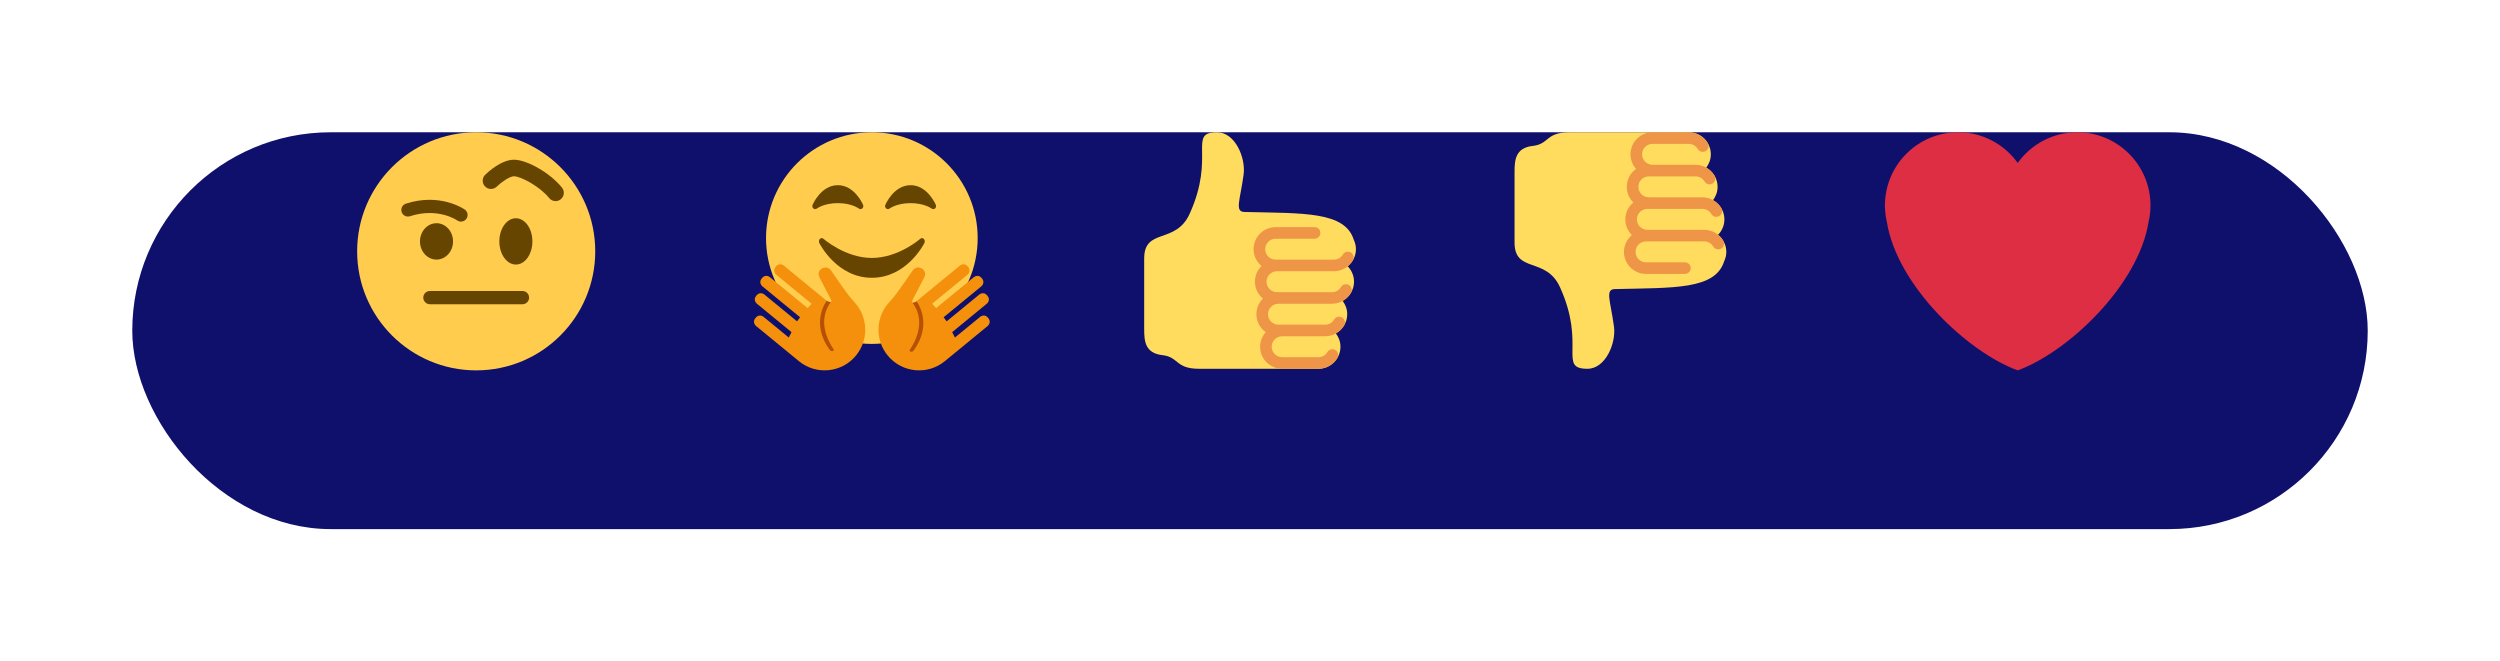 <svg width="189" height="50" viewBox="0 0 189 50" fill="none" xmlns="http://www.w3.org/2000/svg">
<path d="M35.306 39.012C34.694 39.625 33.618 39.625 33.006 39.012L28 34L40.312 34L35.306 39.012Z" fill="#000255"/>
<g filter="url(#filter0_d_803_936)">
<rect x="10" y="4" width="169" height="30" rx="15" fill="#0E106C"/>
</g>
<path d="M73.912 18C73.912 22.417 70.329 26 65.912 26C61.494 26 57.912 22.417 57.912 18C57.912 13.582 61.494 10 65.912 10C70.329 10 73.912 13.582 73.912 18Z" fill="#FFCC4D"/>
<path d="M69.842 18.064C69.767 17.984 69.655 17.979 69.575 18.05C69.558 18.064 67.923 19.5 65.912 19.5C63.905 19.5 62.265 18.064 62.249 18.05C62.168 17.979 62.056 17.985 61.981 18.064C61.907 18.145 61.89 18.276 61.942 18.378C61.996 18.486 63.296 21 65.912 21C68.527 21 69.828 18.486 69.882 18.378C69.933 18.276 69.917 18.145 69.842 18.064V18.064Z" fill="#664500"/>
<path d="M63.608 21.577L62.839 20.468C62.839 20.468 62.567 20.034 62.133 20.305C61.7 20.576 61.971 21.009 61.971 21.009L62.85 22.7C62.85 22.7 62.922 23.084 62.391 22.654C62.16 22.467 62.293 22.573 62.293 22.573L62.073 22.392L59.327 20.138C59.327 20.138 58.973 19.764 58.648 20.159C58.324 20.555 58.759 20.829 58.759 20.829L61.356 22.962C61.296 23.023 61.115 23.23 61.056 23.294L58.277 21.014C58.277 21.014 57.922 20.64 57.598 21.035C57.273 21.43 57.709 21.705 57.709 21.705L60.487 23.986C60.435 24.056 60.305 24.224 60.257 24.293L57.861 22.326C57.861 22.326 57.506 21.952 57.182 22.347C56.857 22.742 57.293 23.018 57.293 23.018L59.84 25.11C59.808 25.199 59.659 25.433 59.635 25.52L57.799 24.014C57.799 24.014 57.445 23.638 57.121 24.035C56.796 24.43 57.232 24.705 57.232 24.705L60.197 27.139L60.394 27.302C61.704 28.378 63.639 28.188 64.714 26.878C65.7 25.676 65.623 23.951 64.594 22.843C64.23 22.452 63.914 22.017 63.608 21.577V21.577ZM74.703 24.035C74.379 23.639 74.025 24.015 74.025 24.015L72.189 25.52C72.165 25.433 72.016 25.199 71.984 25.11L74.531 23.018C74.531 23.018 74.967 22.743 74.642 22.348C74.318 21.953 73.963 22.326 73.963 22.326L71.567 24.294C71.519 24.224 71.389 24.056 71.338 23.986L74.115 21.706C74.115 21.706 74.552 21.43 74.227 21.035C73.903 20.64 73.548 21.015 73.548 21.015L70.769 23.294C70.711 23.23 70.53 23.023 70.469 22.963L73.066 20.83C73.066 20.83 73.501 20.555 73.177 20.16C72.852 19.765 72.498 20.139 72.498 20.139L69.752 22.392L69.533 22.573C69.533 22.573 70.028 22.152 69.434 22.654C68.84 23.157 68.975 22.7 68.975 22.7L69.854 21.01C69.854 21.01 70.126 20.576 69.692 20.305C69.258 20.035 68.987 20.468 68.987 20.468L68.218 21.578C67.911 22.017 67.596 22.453 67.231 22.844C66.202 23.953 66.125 25.677 67.111 26.878C68.186 28.189 70.121 28.378 71.431 27.303L71.629 27.14L74.594 24.706C74.592 24.706 75.028 24.43 74.703 24.035V24.035Z" fill="#F4900C"/>
<path d="M70.75 15.492C70.725 15.431 70.108 14 68.84 14C67.573 14 66.956 15.431 66.93 15.492C66.89 15.585 66.916 15.694 66.992 15.759C67.066 15.823 67.174 15.825 67.253 15.765C67.258 15.761 67.794 15.357 68.84 15.357C69.879 15.357 70.414 15.756 70.427 15.765C70.464 15.795 70.509 15.81 70.554 15.81C70.602 15.81 70.649 15.793 70.688 15.761C70.764 15.696 70.79 15.585 70.75 15.492ZM65.25 15.492C65.224 15.431 64.608 14 63.34 14C62.073 14 61.456 15.431 61.43 15.492C61.39 15.585 61.416 15.694 61.492 15.759C61.567 15.823 61.675 15.825 61.753 15.765C61.759 15.761 62.294 15.357 63.34 15.357C64.38 15.357 64.914 15.756 64.926 15.765C64.964 15.795 65.009 15.81 65.054 15.81C65.101 15.81 65.148 15.793 65.187 15.761C65.264 15.696 65.29 15.585 65.25 15.492Z" fill="#664500"/>
<path d="M62.503 22.739C62.503 22.739 61.206 24.396 62.745 26.469C62.851 26.611 63.12 26.542 63.005 26.375C62.88 26.193 61.63 24.427 62.805 22.846C62.805 22.846 62.615 22.823 62.503 22.739V22.739ZM69.294 22.788C69.294 22.788 70.591 24.445 69.052 26.518C68.946 26.66 68.677 26.591 68.792 26.424C68.917 26.242 70.167 24.476 68.992 22.895C68.991 22.896 69.182 22.872 69.294 22.788V22.788Z" fill="#B55005"/>
<path d="M102.509 18.838C102.509 18.586 102.449 18.35 102.349 18.136C101.678 15.973 98.539 16.131 94.074 16.025C93.328 16.008 93.755 15.126 94.017 13.191C94.187 11.932 93.376 10 92.012 10C89.763 10 91.926 11.774 89.938 16.161C88.875 18.505 86.5 17.192 86.5 19.547V24.906C86.5 25.823 86.59 26.704 87.879 26.849C89.129 26.989 88.848 27.88 90.65 27.88H99.672C100.591 27.88 101.339 27.132 101.339 26.213C101.339 25.832 101.205 25.485 100.99 25.204C101.5 24.918 101.85 24.379 101.85 23.754C101.85 23.374 101.717 23.027 101.502 22.747C102.013 22.462 102.364 21.922 102.364 21.296C102.364 20.842 102.18 20.43 101.884 20.128C102.262 19.823 102.509 19.361 102.509 18.838V18.838Z" fill="#FFDB5E"/>
<path d="M96.541 20.504H100.843C101.428 20.504 101.977 20.191 102.276 19.688C102.399 19.48 102.331 19.212 102.123 19.088C101.915 18.965 101.647 19.034 101.523 19.242C101.382 19.481 101.12 19.629 100.843 19.629H96.438C96.001 19.629 95.646 19.274 95.646 18.838C95.646 18.401 96.001 18.046 96.438 18.046H99.381C99.623 18.046 99.819 17.85 99.819 17.609C99.819 17.367 99.623 17.171 99.381 17.171H96.437C95.518 17.171 94.771 17.919 94.771 18.838C94.771 19.35 95.008 19.804 95.373 20.11C95.066 20.412 94.874 20.832 94.874 21.296C94.874 21.81 95.113 22.265 95.48 22.571C95.175 22.873 94.985 23.291 94.985 23.754C94.985 24.314 95.265 24.808 95.69 25.111C95.428 25.405 95.264 25.789 95.264 26.213C95.264 27.132 96.011 27.879 96.93 27.879H99.672C100.257 27.879 100.807 27.567 101.106 27.063C101.229 26.856 101.161 26.587 100.953 26.464C100.745 26.341 100.477 26.409 100.354 26.616C100.211 26.856 99.95 27.004 99.672 27.004H96.93C96.494 27.004 96.139 26.649 96.139 26.213C96.139 25.776 96.494 25.421 96.93 25.421H100.183C100.768 25.421 101.318 25.108 101.617 24.605C101.74 24.397 101.672 24.128 101.464 24.005C101.255 23.88 100.987 23.95 100.865 24.158C100.72 24.401 100.465 24.546 100.183 24.546H96.652C96.215 24.546 95.86 24.191 95.86 23.754C95.86 23.318 96.215 22.963 96.652 22.963H100.697C101.282 22.963 101.832 22.65 102.131 22.147C102.254 21.939 102.186 21.671 101.978 21.547C101.77 21.424 101.502 21.492 101.379 21.7C101.234 21.943 100.979 22.088 100.697 22.088H96.541C96.105 22.088 95.75 21.733 95.75 21.296C95.75 20.86 96.104 20.504 96.541 20.504V20.504Z" fill="#EE9547"/>
<path d="M130.51 19.042C130.51 19.294 130.45 19.53 130.349 19.744C129.679 21.907 126.54 21.749 122.075 21.855C121.328 21.872 121.755 22.754 122.017 24.689C122.188 25.947 121.376 27.88 120.012 27.88C117.763 27.88 119.927 26.106 117.938 21.719C116.876 19.375 114.5 20.688 114.5 18.333V12.974C114.5 12.057 114.59 11.177 115.879 11.031C117.129 10.89 116.848 10 118.651 10H127.673C128.592 10 129.339 10.748 129.339 11.667C129.339 12.048 129.206 12.395 128.99 12.676C129.5 12.961 129.85 13.501 129.85 14.126C129.85 14.505 129.717 14.852 129.502 15.133C130.014 15.418 130.365 15.957 130.365 16.584C130.365 17.038 130.181 17.45 129.884 17.752C130.263 18.057 130.51 18.519 130.51 19.042V19.042Z" fill="#FFDB5E"/>
<path d="M124.542 17.375H128.844C129.429 17.375 129.978 17.689 130.277 18.192C130.4 18.399 130.331 18.668 130.123 18.791C129.916 18.915 129.647 18.846 129.524 18.638C129.382 18.398 129.121 18.25 128.843 18.25H124.438C124.002 18.25 123.647 18.605 123.647 19.042C123.647 19.479 124.002 19.834 124.438 19.834H127.382C127.623 19.834 127.819 20.03 127.819 20.271C127.819 20.513 127.623 20.709 127.382 20.709H124.438C123.519 20.709 122.771 19.961 122.771 19.042C122.771 18.529 123.008 18.076 123.373 17.77C123.066 17.468 122.874 17.047 122.874 16.584C122.874 16.07 123.113 15.614 123.481 15.309C123.175 15.007 122.985 14.588 122.985 14.126C122.985 13.566 123.265 13.072 123.69 12.769C123.428 12.475 123.264 12.091 123.264 11.667C123.264 10.748 124.012 10.001 124.931 10.001H127.673C128.258 10.001 128.807 10.313 129.106 10.816C129.23 11.024 129.161 11.293 128.954 11.416C128.746 11.539 128.477 11.471 128.354 11.264C128.212 11.024 127.95 10.876 127.673 10.876H124.931C124.494 10.876 124.139 11.23 124.139 11.667C124.139 12.104 124.494 12.459 124.931 12.459H128.184C128.769 12.459 129.319 12.771 129.617 13.275C129.741 13.483 129.672 13.752 129.465 13.874C129.255 14 128.988 13.93 128.865 13.722C128.721 13.479 128.466 13.334 128.184 13.334H124.652C124.216 13.334 123.861 13.689 123.861 14.126C123.861 14.562 124.216 14.917 124.652 14.917H128.698C129.283 14.917 129.832 15.229 130.131 15.733C130.255 15.941 130.186 16.209 129.979 16.332C129.77 16.456 129.502 16.387 129.379 16.18C129.235 15.937 128.98 15.792 128.698 15.792H124.542C124.105 15.792 123.75 16.147 123.75 16.584C123.75 17.02 124.105 17.375 124.542 17.375V17.375Z" fill="#EE9547"/>
<path d="M45 19C45 23.971 40.971 28 36 28C31.029 28 27 23.971 27 19C27 14.03 31.029 10 36 10C40.971 10 45 14.03 45 19Z" fill="#FFCC4D"/>
<path d="M33 19.625C33.69 19.625 34.25 19.009 34.25 18.25C34.25 17.491 33.69 16.875 33 16.875C32.31 16.875 31.75 17.491 31.75 18.25C31.75 19.009 32.31 19.625 33 19.625Z" fill="#664500"/>
<path d="M39 20C39.691 20 40.25 19.216 40.25 18.25C40.25 17.284 39.691 16.5 39 16.5C38.31 16.5 37.75 17.284 37.75 18.25C37.75 19.216 38.31 20 39 20Z" fill="#664500"/>
<path d="M30.551 16.279C30.675 16.367 30.838 16.398 30.994 16.347C33.087 15.669 34.507 16.624 34.566 16.665C34.793 16.821 35.104 16.765 35.261 16.54C35.419 16.314 35.365 16.005 35.141 15.846C35.066 15.793 33.273 14.559 30.686 15.396C30.423 15.48 30.279 15.762 30.364 16.025C30.398 16.132 30.466 16.219 30.551 16.279ZM39.5 23H32.5C32.224 23 32 22.776 32 22.5C32 22.224 32.224 22 32.5 22H39.5C39.777 22 40 22.224 40 22.5C40 22.776 39.777 23 39.5 23ZM42.001 15.204C41.817 15.204 41.635 15.123 41.511 14.969C40.814 14.093 39.362 13.325 38.854 13.325C38.533 13.325 37.892 13.78 37.552 14.109C37.304 14.35 36.908 14.342 36.669 14.095C36.428 13.848 36.434 13.453 36.681 13.212C36.876 13.022 37.898 12.075 38.854 12.075C39.857 12.075 41.623 13.102 42.489 14.189C42.705 14.459 42.66 14.852 42.39 15.067C42.275 15.159 42.137 15.204 42.001 15.204Z" fill="#664500"/>
<path d="M162.578 15.539C162.578 12.48 160.098 10 157.04 10C155.183 10 153.545 10.917 152.539 12.318C151.534 10.917 149.896 10 148.04 10C144.981 10 142.501 12.479 142.501 15.539C142.501 15.972 142.556 16.392 142.65 16.797C143.419 21.575 148.732 26.616 152.539 28C156.347 26.616 161.66 21.575 162.428 16.797C162.523 16.393 162.578 15.973 162.578 15.539V15.539Z" fill="#DD2E44"/>
<defs>
<filter id="filter0_d_803_936" x="0" y="0" width="189" height="50" filterUnits="userSpaceOnUse" color-interpolation-filters="sRGB">
<feFlood flood-opacity="0" result="BackgroundImageFix"/>
<feColorMatrix in="SourceAlpha" type="matrix" values="0 0 0 0 0 0 0 0 0 0 0 0 0 0 0 0 0 0 127 0" result="hardAlpha"/>
<feOffset dy="6"/>
<feGaussianBlur stdDeviation="5"/>
<feColorMatrix type="matrix" values="0 0 0 0 0.147 0 0 0 0 0.155 0 0 0 0 0.512 0 0 0 0.42 0"/>
<feBlend mode="normal" in2="BackgroundImageFix" result="effect1_dropShadow_803_936"/>
<feBlend mode="normal" in="SourceGraphic" in2="effect1_dropShadow_803_936" result="shape"/>
</filter>
</defs>
</svg>
